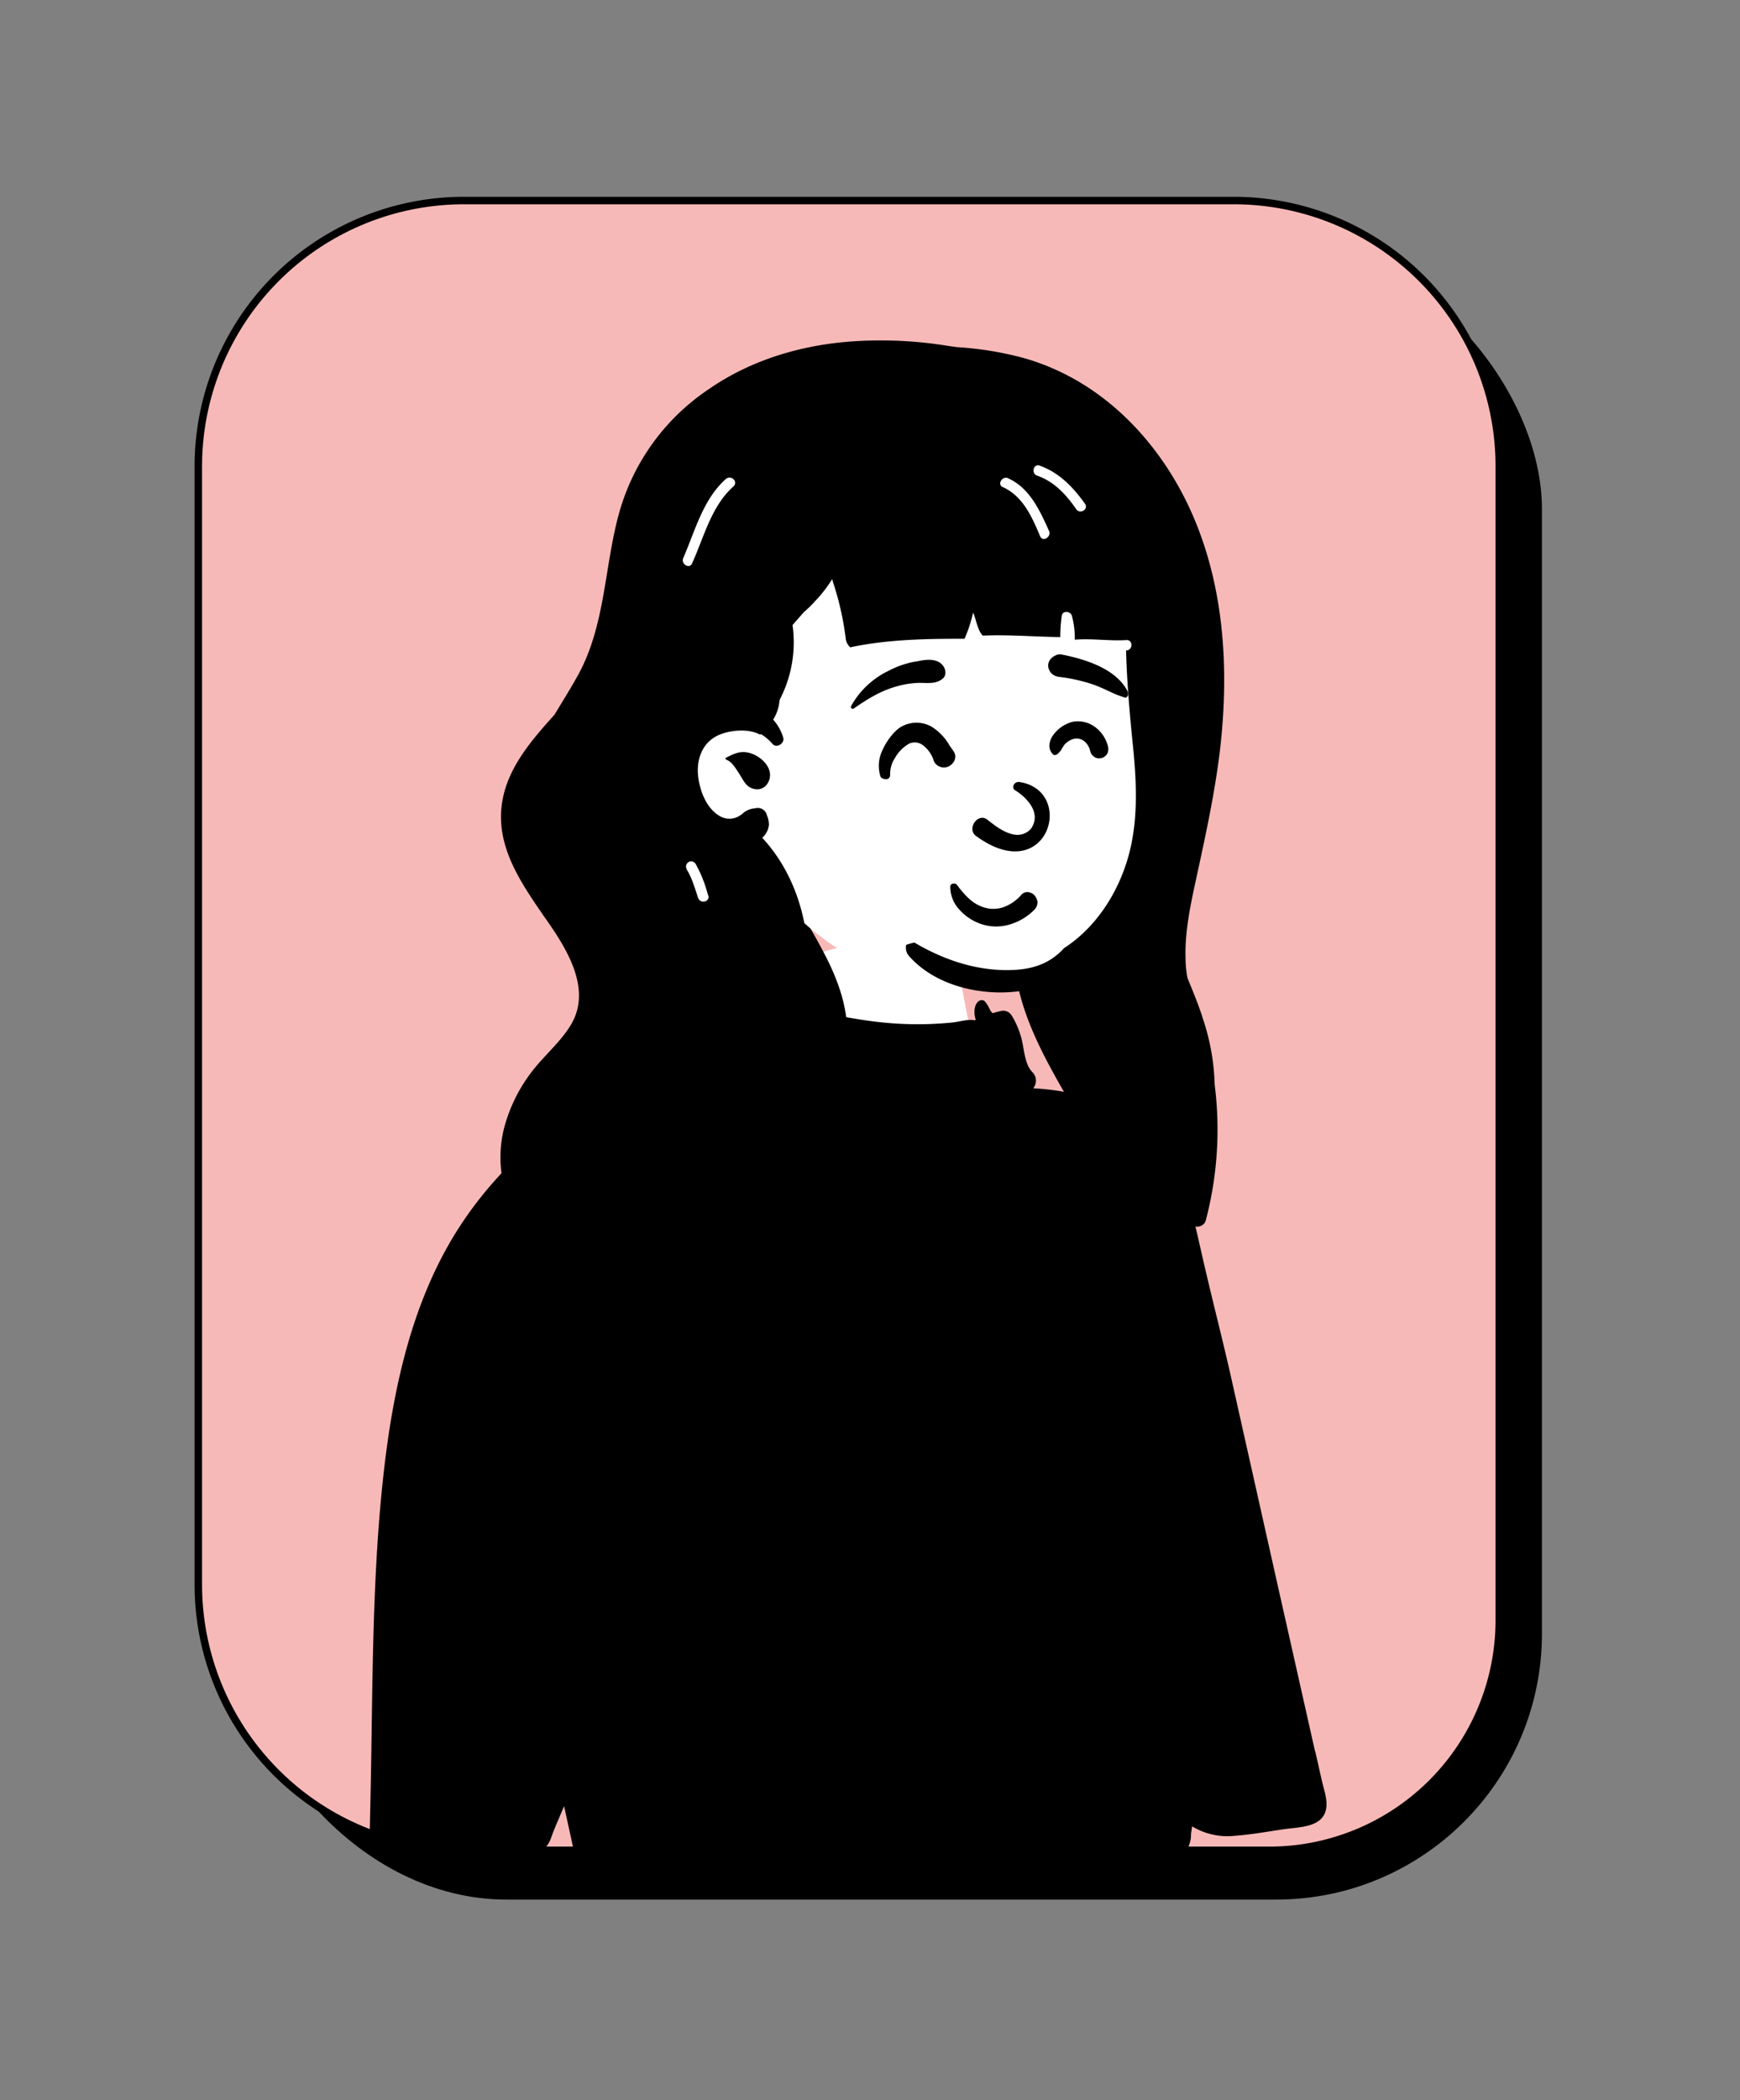 <svg id="Layer_1" data-name="Layer 1" xmlns="http://www.w3.org/2000/svg" xmlns:xlink="http://www.w3.org/1999/xlink" viewBox="0 0 465 561"><rect x="0" y="0" width="465" height="561" fill="#808080" stroke="none"/><defs><style>.cls-1{fill:none;}.cls-2{clip-path:url(#clip-path);}.cls-3{fill:#f7b9b7;stroke:#000;stroke-miterlimit:10;stroke-width:2px;}.cls-4{fill:#fff;}.cls-4,.cls-5{fill-rule:evenodd;}</style><clipPath id="clip-path"><rect class="cls-1" x="-2014" y="-2456.56" width="3839.22" height="2159.56"/></clipPath></defs><rect x="64.29" y="64.91" width="347.78" height="442.53" rx="71.05"/><path class="cls-3" d="M124,53.57H329.67a71,71,0,0,1,71,71V432.79a61.5,61.5,0,0,1-61.5,61.5H124a71,71,0,0,1-71-71V124.61A71,71,0,0,1,124,53.57Z"/><g id="body_mono_Turtleneck" data-name="body/mono/Turtleneck"><path id="_-Background" data-name="🎨-Background" class="cls-4" d="M174.13,290.67c15.59-3.57,24.83-3.57,30.06-9.09s6.17-15,8.34-22.31c1.2-4,12.91-7.7,24.27-7.12,9.26.46,18.58,4.52,19.31,7.12,1.6,5.77,4.18,30.51,12.67,34.31s26.6.33,31.78,9.41,22.2,46.06,22.2,54.68q0,8.63-166.33,6Q158.56,294.23,174.13,290.67Z"/><path id="_-Ink" data-name="🖍-Ink" class="cls-5" d="M106.21,491.44c.24.17.05.18,0,0m-.92-.72a.1.1,0,0,0,0,0c-.19,0-.3-.21,0,0m246.15-22.85q-1.57-7-3.13-13.92-3.27-14.54-6.55-29.1L329,367.93c-2.17-9.64-4.65-19.21-6.89-28.84-2-8.43-3.58-17.07-6.94-25.06-3.43-8.15-9.46-15-17.45-18.42a63.47,63.47,0,0,0-21.62-4.88,3.19,3.19,0,0,0-.2-4.32c-1.67-1.75-2-4.35-2.45-6.67a22.69,22.69,0,0,0-3.07-8.44,2.66,2.66,0,0,0-2.93-1.23c-.73.17-1.46.37-2.18.59a5.4,5.4,0,0,1-.66-.81,9.56,9.56,0,0,0-1.4-2.33,1.21,1.21,0,0,0-1.46-.19c-1.38.73-1.5,2.94-1.2,4.3a6.94,6.94,0,0,0,.22.78l-.29.14h0c-1.81-.36-4.12.4-5.89.58-2,.21-4.11.35-6.16.42a92,92,0,0,1-12.64-.43c-4.09-.42-8.15-1.1-12.19-1.87-2.52-.48-5.59-.87-7.8-2.44,0-.79-.05-1.57-.06-2.36a6.86,6.86,0,0,0-.66-3.62s0,0-.05,0a4.66,4.66,0,0,0-1.93,2.21,3.76,3.76,0,0,0-2.5.14,8,8,0,0,0-2.75,1.88,8.43,8.43,0,0,0-2,4.53,10,10,0,0,1-.91,3c-.1.17-.21.36-.33.53l-.26.29-.42.42c-.08.08-.48.42-.42.38a14.91,14.91,0,0,1-5.44,2.48c-4.61,1.38-9.33,2.28-13.92,3.74a128.54,128.54,0,0,0-14.72,5.75C150.72,296.72,134,310.31,122.62,328c-13.26,20.61-18.14,45.65-20.56,69.92-2.65,26.6-2.46,53.51-3,80.22l-.22,10c-.07,3.27-.27,6.78,2.53,9,2.48,2,5.51,1.35,8.27.47a69.84,69.84,0,0,1,9-2.23,64.42,64.42,0,0,1,17.43-.54c3.11.32,6.91,1.52,9.46-1a8.4,8.4,0,0,0,1.88-3.28c.54-1.49,1.17-3,1.79-4.43.52-1.21,1-2.42,1.55-3.64l2.49,11.37a1.64,1.64,0,0,0,2.74.88c1.47.82,3.41.8,5.09,1,2.7.33,5.42.44,8.13.53,5.31.19,10.62.3,15.94.37,10.83.14,21.67.09,32.5,0,21.46-.1,42.92-.55,64.37-1.13l18.12-.46,9.06-.24a13.17,13.17,0,0,0,2.67-.32h0a3.55,3.55,0,0,0,1.42.77,3.79,3.79,0,0,0,4.6-2.71,7.14,7.14,0,0,0,.4-2.67c.1-.67.21-1.35.31-2a18.13,18.13,0,0,0,11.33,2.52c4.49-.31,9-1.16,13.42-1.79,4.18-.6,10.95-.41,11.15-6.4.08-2.19-.82-4.65-1.29-6.77l-1.71-7.59"/></g><g id="head_mono_Long-Bangs" data-name="head mono Long-Bangs"><path id="_-Background-2" data-name=" -Background-2" class="cls-4" d="M305,146.61c-3.67-13.29-17.76-19.05-30.36-19.94-34.23-3.57-69.06,15.48-84.24,46.44-12.11,23.51-12.5,48.22,13.59,61.62,1.39.79,2.88,1.59,4.47,2.38a34.43,34.43,0,0,0,4.16,3.37c14.19,9.33,31.66,13.4,48.63,12.51,25-.5,33.93-17.47,39.39-39.2,5.65-21.53,8.83-45,4.36-67.18Z"/><path id="_-Ink-2" data-name=" -Ink-2" class="cls-5" d="M321.33,271.64c-1.19-3.57-2.58-6.95-4-10.42a29.85,29.85,0,0,1-.5-5.26c-.2-6.25,1-12.6,2.28-18.65,2.68-12.41,5.46-24.61,6.95-37.21,2.58-22.53,1-46-9.23-66.58-8.93-17.86-23.91-32.45-43.36-37.91a88.77,88.77,0,0,0-17.66-2.87l-2.19-.3a111.61,111.61,0,0,0-25.1-1.29C214.66,92,200.87,96,189.36,104a58.76,58.76,0,0,0-23.82,32.74c-4,14.19-3.67,29.47-10.62,42.77-2.08,3.87-4.46,7.64-6.74,11.41-6.06,6.75-12.6,14.19-14,23.52-1.79,11.41,4.86,21.13,11,30.06,5.66,8,13.3,19.25,7.44,29.17-2.78,4.67-7.14,8.24-10.42,12.51a42.37,42.37,0,0,0-7.44,15A31.8,31.8,0,0,0,141.53,330a34.33,34.33,0,0,0,13.2,9c5.16,2.19,10.12,4.27,14.38,8a46.17,46.17,0,0,1,5.36,5.56,40.49,40.49,0,0,0,5.46,6.84c2.28,2.29,6.65-.89,4.56-3.57-.19-.2-.29-.39-.49-.59-1.49-2-3.08-4-4.67-5.86a32.75,32.75,0,0,1-4.26-25.6,31,31,0,0,1,2.58-6.55c.2.6.49,1.19.69,1.79a34.46,34.46,0,0,0,4.27,7.24,19.51,19.51,0,0,0,.79,4.67c2.78,9.42,12.31,14.09,20.74,17.66.81.37,1.64.7,2.48,1,2.18.89,4.57-2.28,3.18-4.17-.4-.49-.7-1-1.09-1.48a31.16,31.16,0,0,1-4.88-21c1.09-7.84,5.76-14.29,10.32-20.44s9.33-12.31,11.31-19.75c2.19-8.23.2-16.37-3.17-23.91-3.18-7-7.34-13.3-10.82-20,1.19,1.2,2.48,2.39,3.67,3.48a22.88,22.88,0,0,0,4.57,3.57,1.25,1.25,0,0,0,1.49-2,40.37,40.37,0,0,0-4.47-3.67c-1.39-1.19-2.78-2.38-4.07-3.67-1.58-1.59-3.17-3.17-4.66-4.86a77.87,77.87,0,0,1-3-9.33,50.23,50.23,0,0,1-2-13.29c.1-4.57,2.48-7.74,5.56-10.82,1.29-1.29,2.67-2.58,4.06-3.87a104.57,104.57,0,0,0,8.24-6.85c4.66-4.16,9.23-8.63,13.49-13.09,1.2-1.19,2.29-2.48,3.48-3.67,4-4.07,7.74-8.34,11.31-12.71a53,53,0,0,0,10.12-5l-4.17,4.17a84,84,0,0,1-9.92,8.83.38.38,0,0,0,.3.7h0a39.88,39.88,0,0,0,12.9-4.87,61.15,61.15,0,0,0,11-9.22,40.65,40.65,0,0,0,5.36-3.08c.1-.1.2-.1.3-.2-1.69,5.26-4.07,11.12-9.23,13-.2.1-.2.3,0,.3a15.91,15.91,0,0,0,10.62-5.06,65.32,65.32,0,0,0,6.35-5.16,76,76,0,0,0,5.55-5.66c-2.48,4.86-5.26,9.63-7.93,14.29-.1.3.19.6.39.4a45,45,0,0,0,13.6-14.79l1.48-2.68-1.19,4.17c-.79,2.48-1.58,5-2.28,7.54a26.71,26.71,0,0,1-1.49,4,10,10,0,0,0-1,2.88.11.11,0,0,0,.1.1h0c2.28-.6,4.37-3.18,6.05-4.76a36.86,36.86,0,0,0,2.58-2.88c.1,6,.2,12,.1,18-.2,11-1,22.13-1.88,33-.8,9.72-1.39,19.94-6.85,28.38-4.17,6.55-11,11.11-18.46,13.29a13.35,13.35,0,0,1-2,.5c-10.72,2.58-21.43-.3-30.86-5.46a2.54,2.54,0,0,0-2.58,4.37,47,47,0,0,0,34.93,5.75c-.4,13.7,6.45,26.8,13.1,38.4,3.77,6.55,7.54,13,10.22,20.05a67.13,67.13,0,0,1,4.26,18.65,101.45,101.45,0,0,1-1.09,22.63c-.1.39-.1.79-.2,1.19-.2,1.58,1.19,3,2.78,2.08,6.95-3.67,9.92-11.41,11.71-18.55a131.27,131.27,0,0,0,3.47-20.44,73.22,73.22,0,0,1,2.29,7.93,4.84,4.84,0,0,1,.19,1.19c.5,2.29,3.87,2.09,4.47,0l.3-1.19a95.28,95.28,0,0,0,2.08-35.12,60.1,60.1,0,0,0-3.37-18.26"/></g><g id="head_mono_Medium-Bangs-3" data-name="head mono Medium-Bangs-3"><path id="_-Background-3" data-name=" -Background-3" class="cls-4" d="M251.57,104.64c19.75,0,44.45,22.53,51.7,32.05,6.05,8,5.26,49.52,5.26,74.12,0,5.16-2.29,14.89-3.18,19.85-3.07,18.06-16.57,33.14-43.26,33.14-21.73,0-38.4-6.85-54.58-24.51-3.67-4-21.73,10.32-25.4,5.16-9.62,0-17.66-89.9,1.19-116.89S231.82,104.64,251.57,104.64Z"/><path id="_-Ink-3" data-name=" -Ink-3" class="cls-5" d="M192.23,111c11.41-10.42,26.6-15.38,41.88-15a77.61,77.61,0,0,1,23.32,4.27,61.74,61.74,0,0,1,10.81,5,21.12,21.12,0,0,1,3.47,2.38l.3.2h0a23.5,23.5,0,0,1,8,5.26,35.46,35.46,0,0,1,14.39,1.58A34.28,34.28,0,0,1,311.21,126c5,6.25,6.54,13.89,6,21.83l-.1,1.29c-.6,6.94-1.59,15.87-7.34,20.44a4.18,4.18,0,0,1-1.39.79,81.14,81.14,0,0,1,8.53,20.34c6.85,27,1.59,55.17-6.75,81.17-.69,2.18-4,3.57-5.55,1.49-3-3.77-7.25-6.65-12-7.15-3-.3-5.95.3-8.73-1.09a7.8,7.8,0,0,1-3-2.48A38.14,38.14,0,0,1,266,265.09c-8.34-.3-17.17-3.17-22.92-9.53a3.37,3.37,0,0,1-.9-3.17,20.86,20.86,0,0,1,2.19-.6c7.24,4.27,15.28,7.15,23.81,7.35,5,.1,9.82-.6,13.79-3.67a17.11,17.11,0,0,0,2.39-2.19c8.43-5.45,14.38-14.58,17.16-24.41,2.58-9.13,2.28-18.75,1.39-28.18l-.5-5c-.69-7.24-1.29-14.58-1.48-21.93h.1c1.78-.1,1.78-2.87,0-2.78-4.67.3-9.23-.49-13.8-.09a23.37,23.37,0,0,0-.79-6.45c-.4-1.2-2.48-1.39-2.68,0a38.06,38.06,0,0,0-.4,5.75c-6.94-.1-13.79-.69-20.74-.4-1.29-1.39-1.68-3.77-2.28-5.45-.1-.2-.2-.5-.3-.7a35.81,35.81,0,0,1-2.28,7H256c-9.63,0-19.45.29-28.78,2.28a3.67,3.67,0,0,1-1.19-2.18,78,78,0,0,0-3.37-15.09l-.2-.69c0-.1,0-.1-.1-.2a36.11,36.11,0,0,1-4.47,5.76,29.68,29.68,0,0,1-3.07,3L211.78,167c0,.19.1.39.1.59a33.25,33.25,0,0,1-3.47,19.25l-.1.4a11.41,11.41,0,0,1-1.69,5,12.56,12.56,0,0,1,2.68,4.76c.5,1.59-1.79,3-2.88,1.69a12.65,12.65,0,0,0-3.07-2.58.37.37,0,0,1-.3.1c-3.08-1.69-8.44-1.19-11.51.4-3.87,2-5.36,6.15-5,10.41.39,4.07,2.18,8.74,5.55,10.82a5.13,5.13,0,0,0,4.47.6,5.49,5.49,0,0,0,1.49-.8l.3-.2a5.2,5.2,0,0,1,3.37-1.49,2.52,2.52,0,0,1,3.17,1.59v.1a6.55,6.55,0,0,1,.6,2.68,5.23,5.23,0,0,1-1.39,3.08l-.4.39c13.6,14.69,15.28,37.61,8.34,56-.29.81-.62,1.6-1,2.38-1.19,2.68-5.66,1.88-6.25-.8l-.6-2.38c-.4-1.49-.79-2.87-1.29-4.36l-.2-.5-1.19-3.57v-.1c0-.1,0-.1-.1-.2l-.69,1.59h0l-2.19,4.66c-1,2.19-4.16,1-4.26-1.09V274a39.84,39.84,0,0,0-1.39-8.33l-.3.39c-4.17,5.16-9.13,10-15.78,11.22-1.68.29-3.57-1.49-2.48-3.18.5-.69.9-1.39,1.39-2.18-.39-.2-.69-.4-1.09-.6a21.14,21.14,0,0,1-6.45-5.75c-3.77-5-5.06-11.12-5.36-17.17a58.24,58.24,0,0,1,2-19.35,52.56,52.56,0,0,1,3-7.74,1.4,1.4,0,0,1-.19-.69,106.15,106.15,0,0,1-6-33.64,108.05,108.05,0,0,1,7.15-40.39C174,133.22,181.72,120.52,192.23,111Zm-6.35,119.75a1.38,1.38,0,0,0-1.9-.44,1.4,1.4,0,0,0-.48,1.83v.1c1.49,2.38,2.18,5.06,3.08,7.64.59,1.68,3.27,1,2.68-.7l-.2-.59A34,34,0,0,0,185.88,230.74Zm8.24-28.38.59-.3c2-1,3.68-1.59,6.06-.79,3.17,1.09,6.45,4.56,4.36,8a3.26,3.26,0,0,1-3.57,1.48c-2.38-.49-3-2.67-4.27-4.46l-.19-.3c-.7-1.09-1.69-2.58-2.88-3-.31-.09-.5-.57-.1-.67Zm1.69-72.24.19-.19c1.39-1.2-.59-3.18-2-2-6.15,5.46-8.24,13.89-11.41,21.14-.7,1.58,1.69,3.07,2.38,1.38C188.07,143.62,190.05,135.38,195.81,130.12Zm73.62-2.38c-1.59-.69-3,1.59-1.49,2.38h.1c5.36,2.48,7.74,7.94,9.92,13.1.7,1.69,3.08.2,2.39-1.39l-.4-.89c-2.38-5.24-5.06-10.7-10.52-13.18Zm8.44-3.37c-1.69-.6-2.39,2.08-.7,2.68,4.57,1.59,7.74,5.06,10.42,8.93,1,1.49,3.37.1,2.38-1.39-3.17-4.45-6.85-8.32-12.1-10.2Z"/></g><g id="face_Smile-LOL" data-name="face Smile-LOL"><path id="_-Ink-4" data-name=" -Ink-4" class="cls-5" d="M271.12,211c-.8-.59-.2-2.38,1.49-2.08,15.08,2.58,7.24,28.48-11.91,14.29-2.28-1.89.5-6,3-4.37,2.68,2.09,8,6.55,11.8,2.58C278.56,217,274.09,212.8,271.12,211Zm-19.25-33.34c.89,1,1.19,2.78,0,3.67-2,1.59-4.27,1-6.65,1.1a23.73,23.73,0,0,0-5.85,1c-4.17,1.19-7.64,3.37-11.22,5.85a.49.49,0,0,1-.69-.17.49.49,0,0,1,0-.52,22.66,22.66,0,0,1,10.11-9.45,24.44,24.44,0,0,1,6.85-2.38l.69-.1c2.29-.5,5.17-.87,6.76,1Zm31.95-2.78.59.1c6.16,1.29,14.09,3.87,17,9.83.1.89,0,1-.1,1.19h0a1.11,1.11,0,0,1-.49.39c-.1,0-.2-.09-.3-.09a22.1,22.1,0,0,1-3.37-1.29l-1.1-.5c-1.29-.6-2.58-1.19-4-1.69a45.7,45.7,0,0,0-9-2,3.63,3.63,0,0,1-1.79-.7,3,3,0,0,1-1-1.49,2.63,2.63,0,0,1,.29-2.28,3.21,3.21,0,0,1,1.39-1.19,2.56,2.56,0,0,1,1.89-.3Z"/></g><path class="cls-5" d="M269.93,246.93a12.58,12.58,0,0,1-7.44,0,13.7,13.7,0,0,1-6.16-4,9,9,0,0,1-2.38-6,.87.87,0,0,1,.2-.6.7.7,0,0,1,.6-.29.84.84,0,0,1,.69.1.76.76,0,0,1,.4.39c.3.3.49.7.79,1,2,2.48,4,4.36,7.05,5.06a8.25,8.25,0,0,0,4.86-.4,11.46,11.46,0,0,0,4.27-3,2.18,2.18,0,0,1,1.68-.89,2.72,2.72,0,0,1,1.89.79,3.37,3.37,0,0,1,.89,1.89,3,3,0,0,1-.69,1.88A15.31,15.31,0,0,1,269.93,246.93Z"/><path class="cls-5" d="M246.41,198.91a3.64,3.64,0,0,0-3.37-.3,10,10,0,0,0-3.87,3.87,7.85,7.85,0,0,0-1.29,4.46,1.23,1.23,0,0,1-.3.9.91.91,0,0,1-.69.29,2.17,2.17,0,0,1-.8-.09,1.29,1.29,0,0,1-.79-.6,9.45,9.45,0,0,1,.49-6.95c1.29-3,3.58-5.55,5.06-6.35a8.21,8.21,0,0,1,8.14,0,14.31,14.31,0,0,1,4.86,5.16q.48.63.9,1.29a2.41,2.41,0,0,1,.39,2.39,3.26,3.26,0,0,1-1.68,1.78,2.85,2.85,0,0,1-2.39,0,2.66,2.66,0,0,1-1.58-1.69,8.17,8.17,0,0,0-3.08-4.16Z"/><path class="cls-5" d="M294.93,202.28a2.51,2.51,0,0,1-1.88.2,2.47,2.47,0,0,1-1.09-.7,2.3,2.3,0,0,1-.6-1.09,4.7,4.7,0,0,0-1.59-2.68,3.32,3.32,0,0,0-2.58-.69,5.06,5.06,0,0,0-2.78,1.69l-.59.89a4.41,4.41,0,0,1-1.19,1.49,1.14,1.14,0,0,1-.7.3h-.29a3.06,3.06,0,0,1-1.19-2.68,5,5,0,0,1,.89-2.48,9.35,9.35,0,0,1,5.16-3.68,7.66,7.66,0,0,1,6.05,1.29,9.16,9.16,0,0,1,3.57,5.36,2.87,2.87,0,0,1-.1,1.59A2.47,2.47,0,0,1,294.93,202.28Z"/></svg>